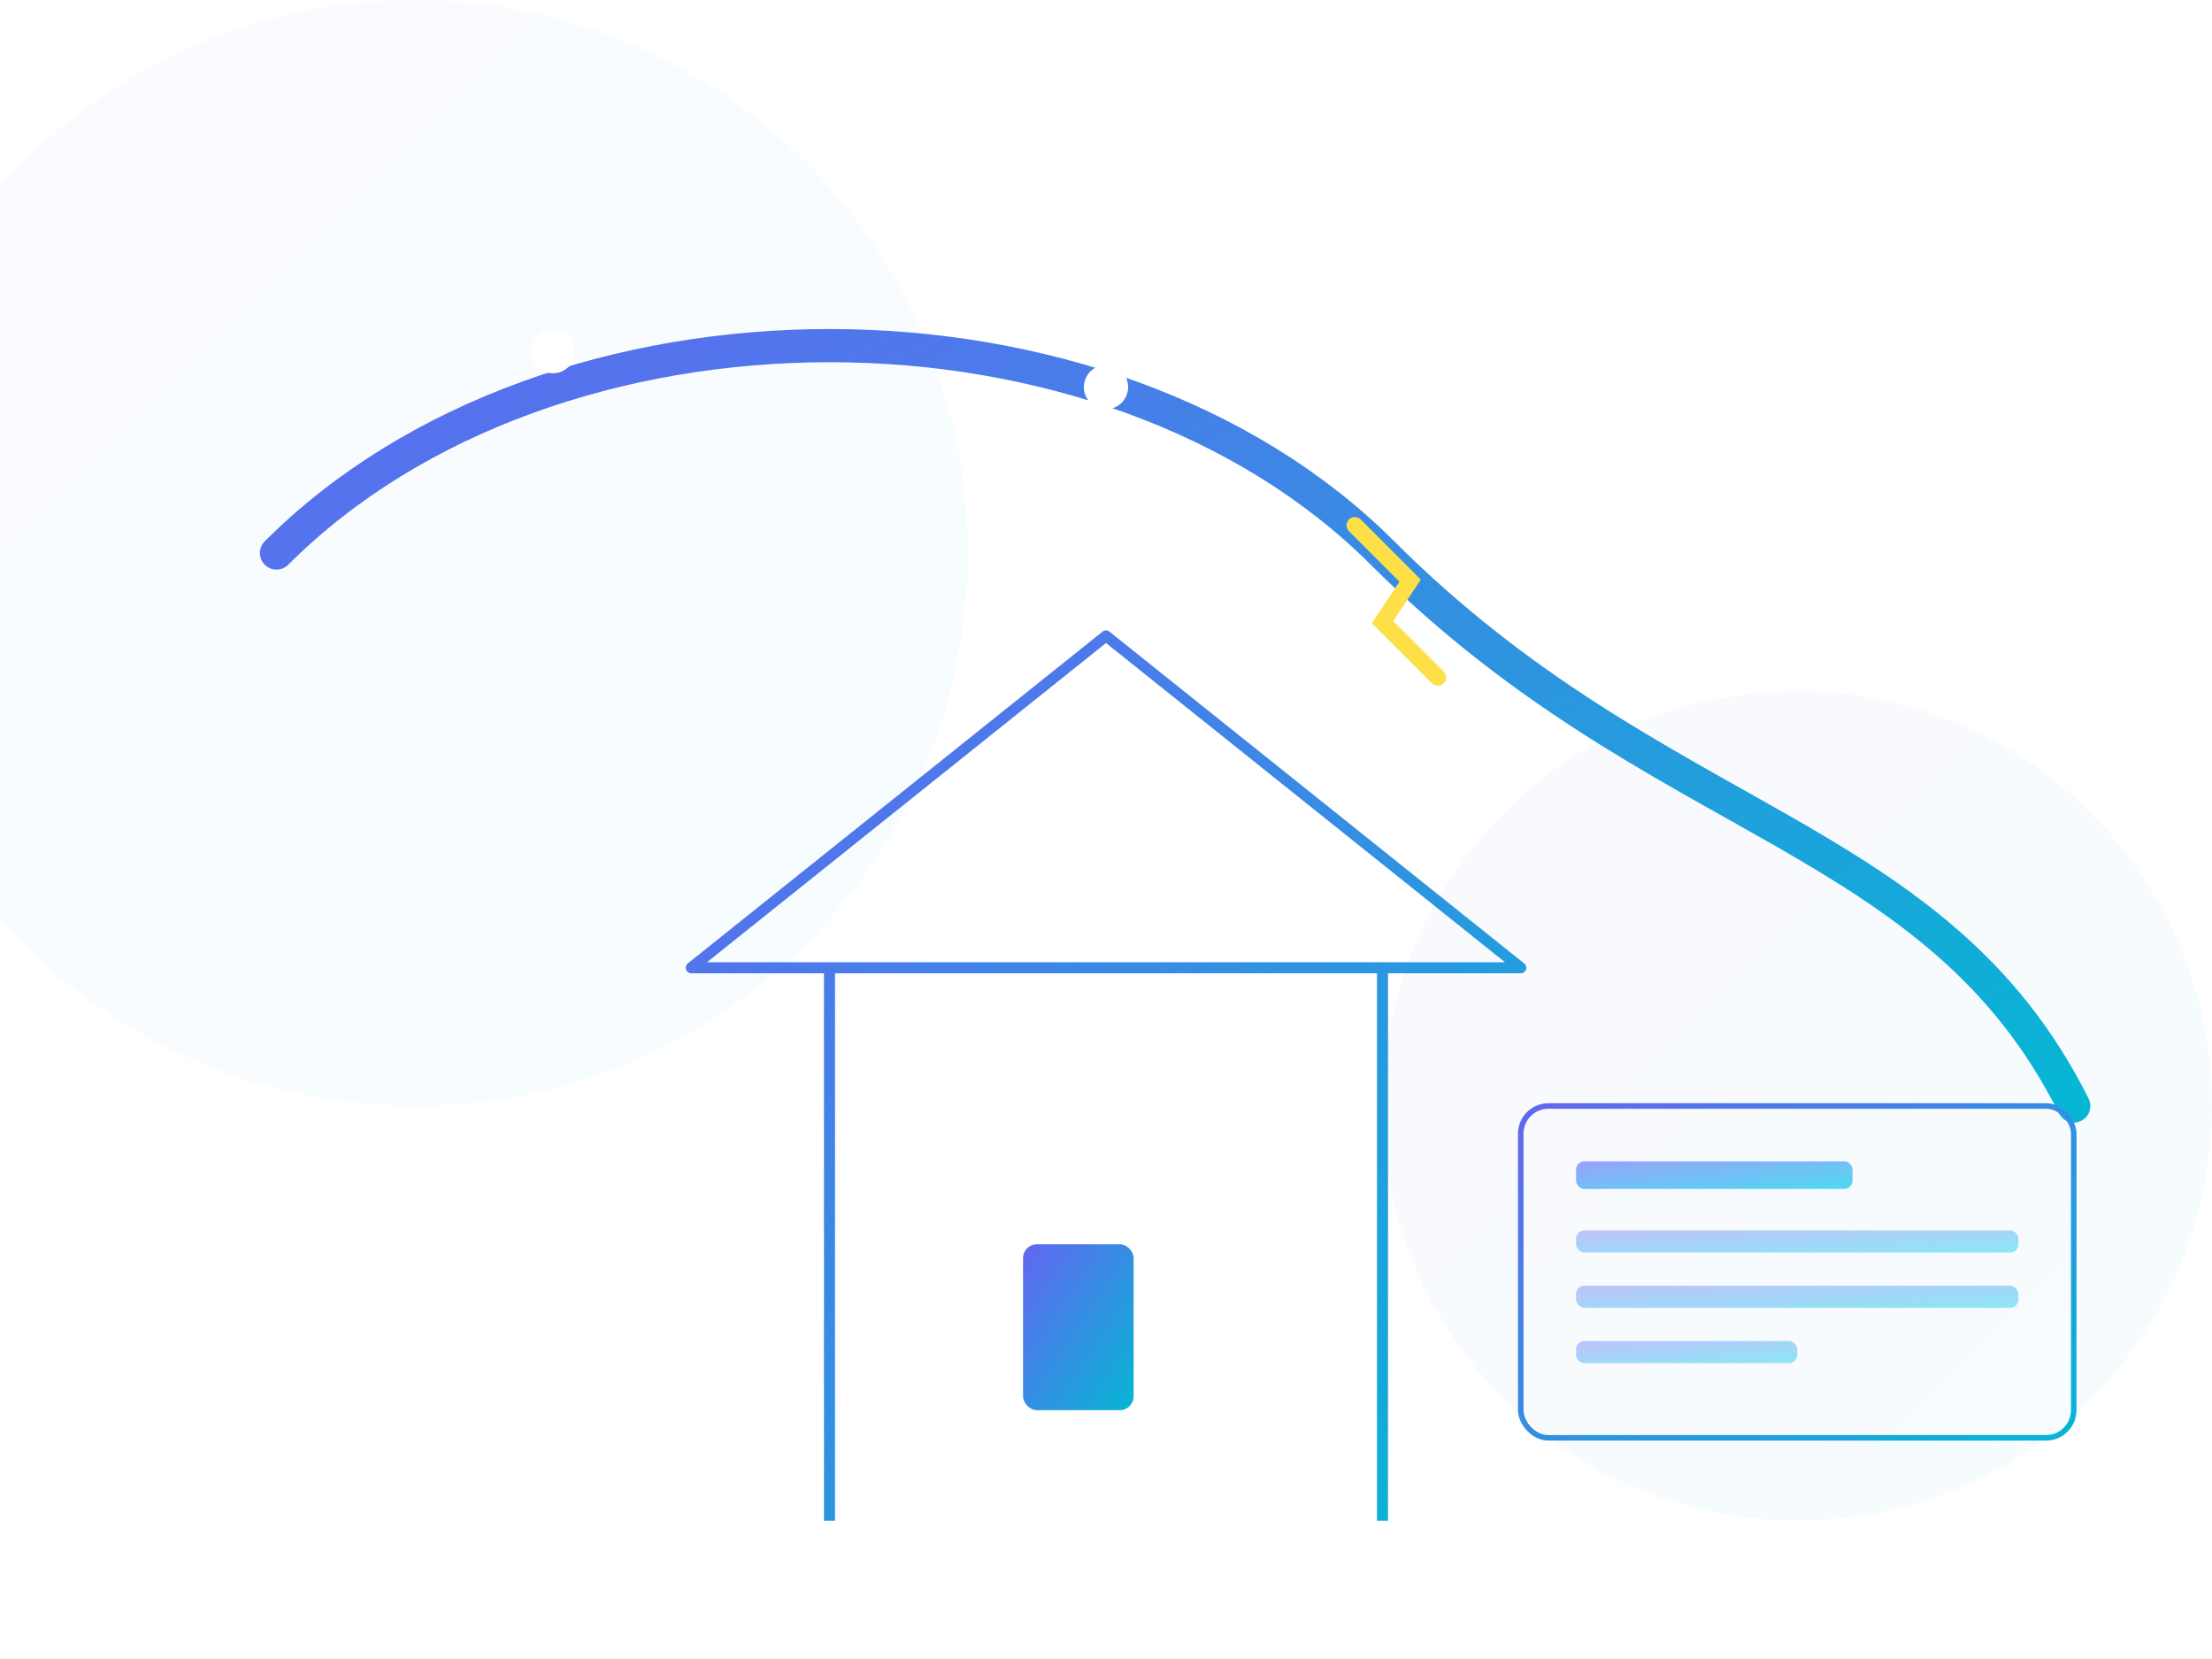<svg viewBox="0 0 800 600" xmlns="http://www.w3.org/2000/svg" aria-label="An illustration of a house with an energy wave flowing towards a digital bill, representing electricity bill management.">
  <defs>
    <!-- Defines the primary gradient used for most elements -->
    <linearGradient id="ebmGradient" x1="0%" y1="0%" x2="100%" y2="100%">
      <stop offset="0%" style="stop-color: #6366f1; stop-opacity: 1" />
      <stop offset="100%" style="stop-color: #06b6d4; stop-opacity: 1" />
    </linearGradient>
    <!-- Defines a lighter gradient for glow effects -->
    <linearGradient id="glowGradient" x1="0%" y1="0%" x2="100%" y2="100%">
      <stop offset="0%" style="stop-color: #818cf8; stop-opacity: 1" />
      <stop offset="100%" style="stop-color: #22d3ee; stop-opacity: 1" />
    </linearGradient>
    <!-- A filter to create a soft glow effect -->
    <filter id="softGlow" x="-50%" y="-50%" width="200%" height="200%">
      <feGaussianBlur in="SourceGraphic" stdDeviation="10" result="blur" />
      <feColorMatrix in="blur" mode="matrix" values="1 0 0 0 0  0 1 0 0 0  0 0 1 0 0  0 0 0 0.8 0" result="glow" />
      <feComposite in="glow" in2="SourceGraphic" operator="over" />
    </filter>
  </defs>

  <!-- Background abstract shapes for depth -->
  <circle cx="150" cy="200" r="200" fill="url(#glowGradient)" opacity="0.2" filter="url(#softGlow)" />
  <circle cx="650" cy="400" r="150" fill="url(#ebmGradient)" opacity="0.2" filter="url(#softGlow)" />

  <!-- Main illustration group -->
  <g transform="translate(50, 50)">
    
    <!-- House/Building outline -->
    <g>
      <path d="M 250,500 L 250,300 L 450,300 L 450,500 M 200,300 L 500,300 L 350,180 Z" 
            fill="rgba(255,255,255,0.05)" stroke="url(#ebmGradient)" stroke-width="4" stroke-linejoin="round" />
      <rect x="320" y="400" width="40" height="60" fill="url(#ebmGradient)" rx="5" />
    </g>

    <!-- Flowing energy wave representing power and data -->
    <g>
      <path d="M 50,150 C 150,50 350,50 450,150 S 650,250 700,350" 
            fill="none" stroke="url(#ebmGradient)" stroke-width="12" stroke-linecap="round" filter="url(#softGlow)" />
      
      <!-- Small circles representing data points along the wave -->
      <circle cx="150" cy="77" r="8" fill="#fff"/>
      <circle cx="350" cy="90" r="8" fill="#fff"/>
      <circle cx="550" cy="195" r="8" fill="#fff"/>

      <!-- Small lightning bolt icon on the energy wave -->
      <path d="M 440 140 L 460 160 L 450 175 L 470 195" fill="none" stroke="#fde047" stroke-width="6" stroke-linecap="round"/>
    </g>

    <!-- Abstract UI element representing a digital bill or interface -->
    <g transform="translate(500, 350)">
      <rect width="200" height="120" rx="10" fill="rgba(255,255,255,0.1)" stroke="url(#ebmGradient)" stroke-width="2"/>
      <rect x="20" y="20" width="100" height="10" rx="3" fill="url(#glowGradient)" opacity="0.8"/>
      <rect x="20" y="45" width="160" height="8" rx="3" fill="url(#glowGradient)" opacity="0.5"/>
      <rect x="20" y="65" width="160" height="8" rx="3" fill="url(#glowGradient)" opacity="0.5"/>
      <rect x="20" y="85" width="80" height="8" rx="3" fill="url(#glowGradient)" opacity="0.5"/>
    </g>
  </g>
</svg>
